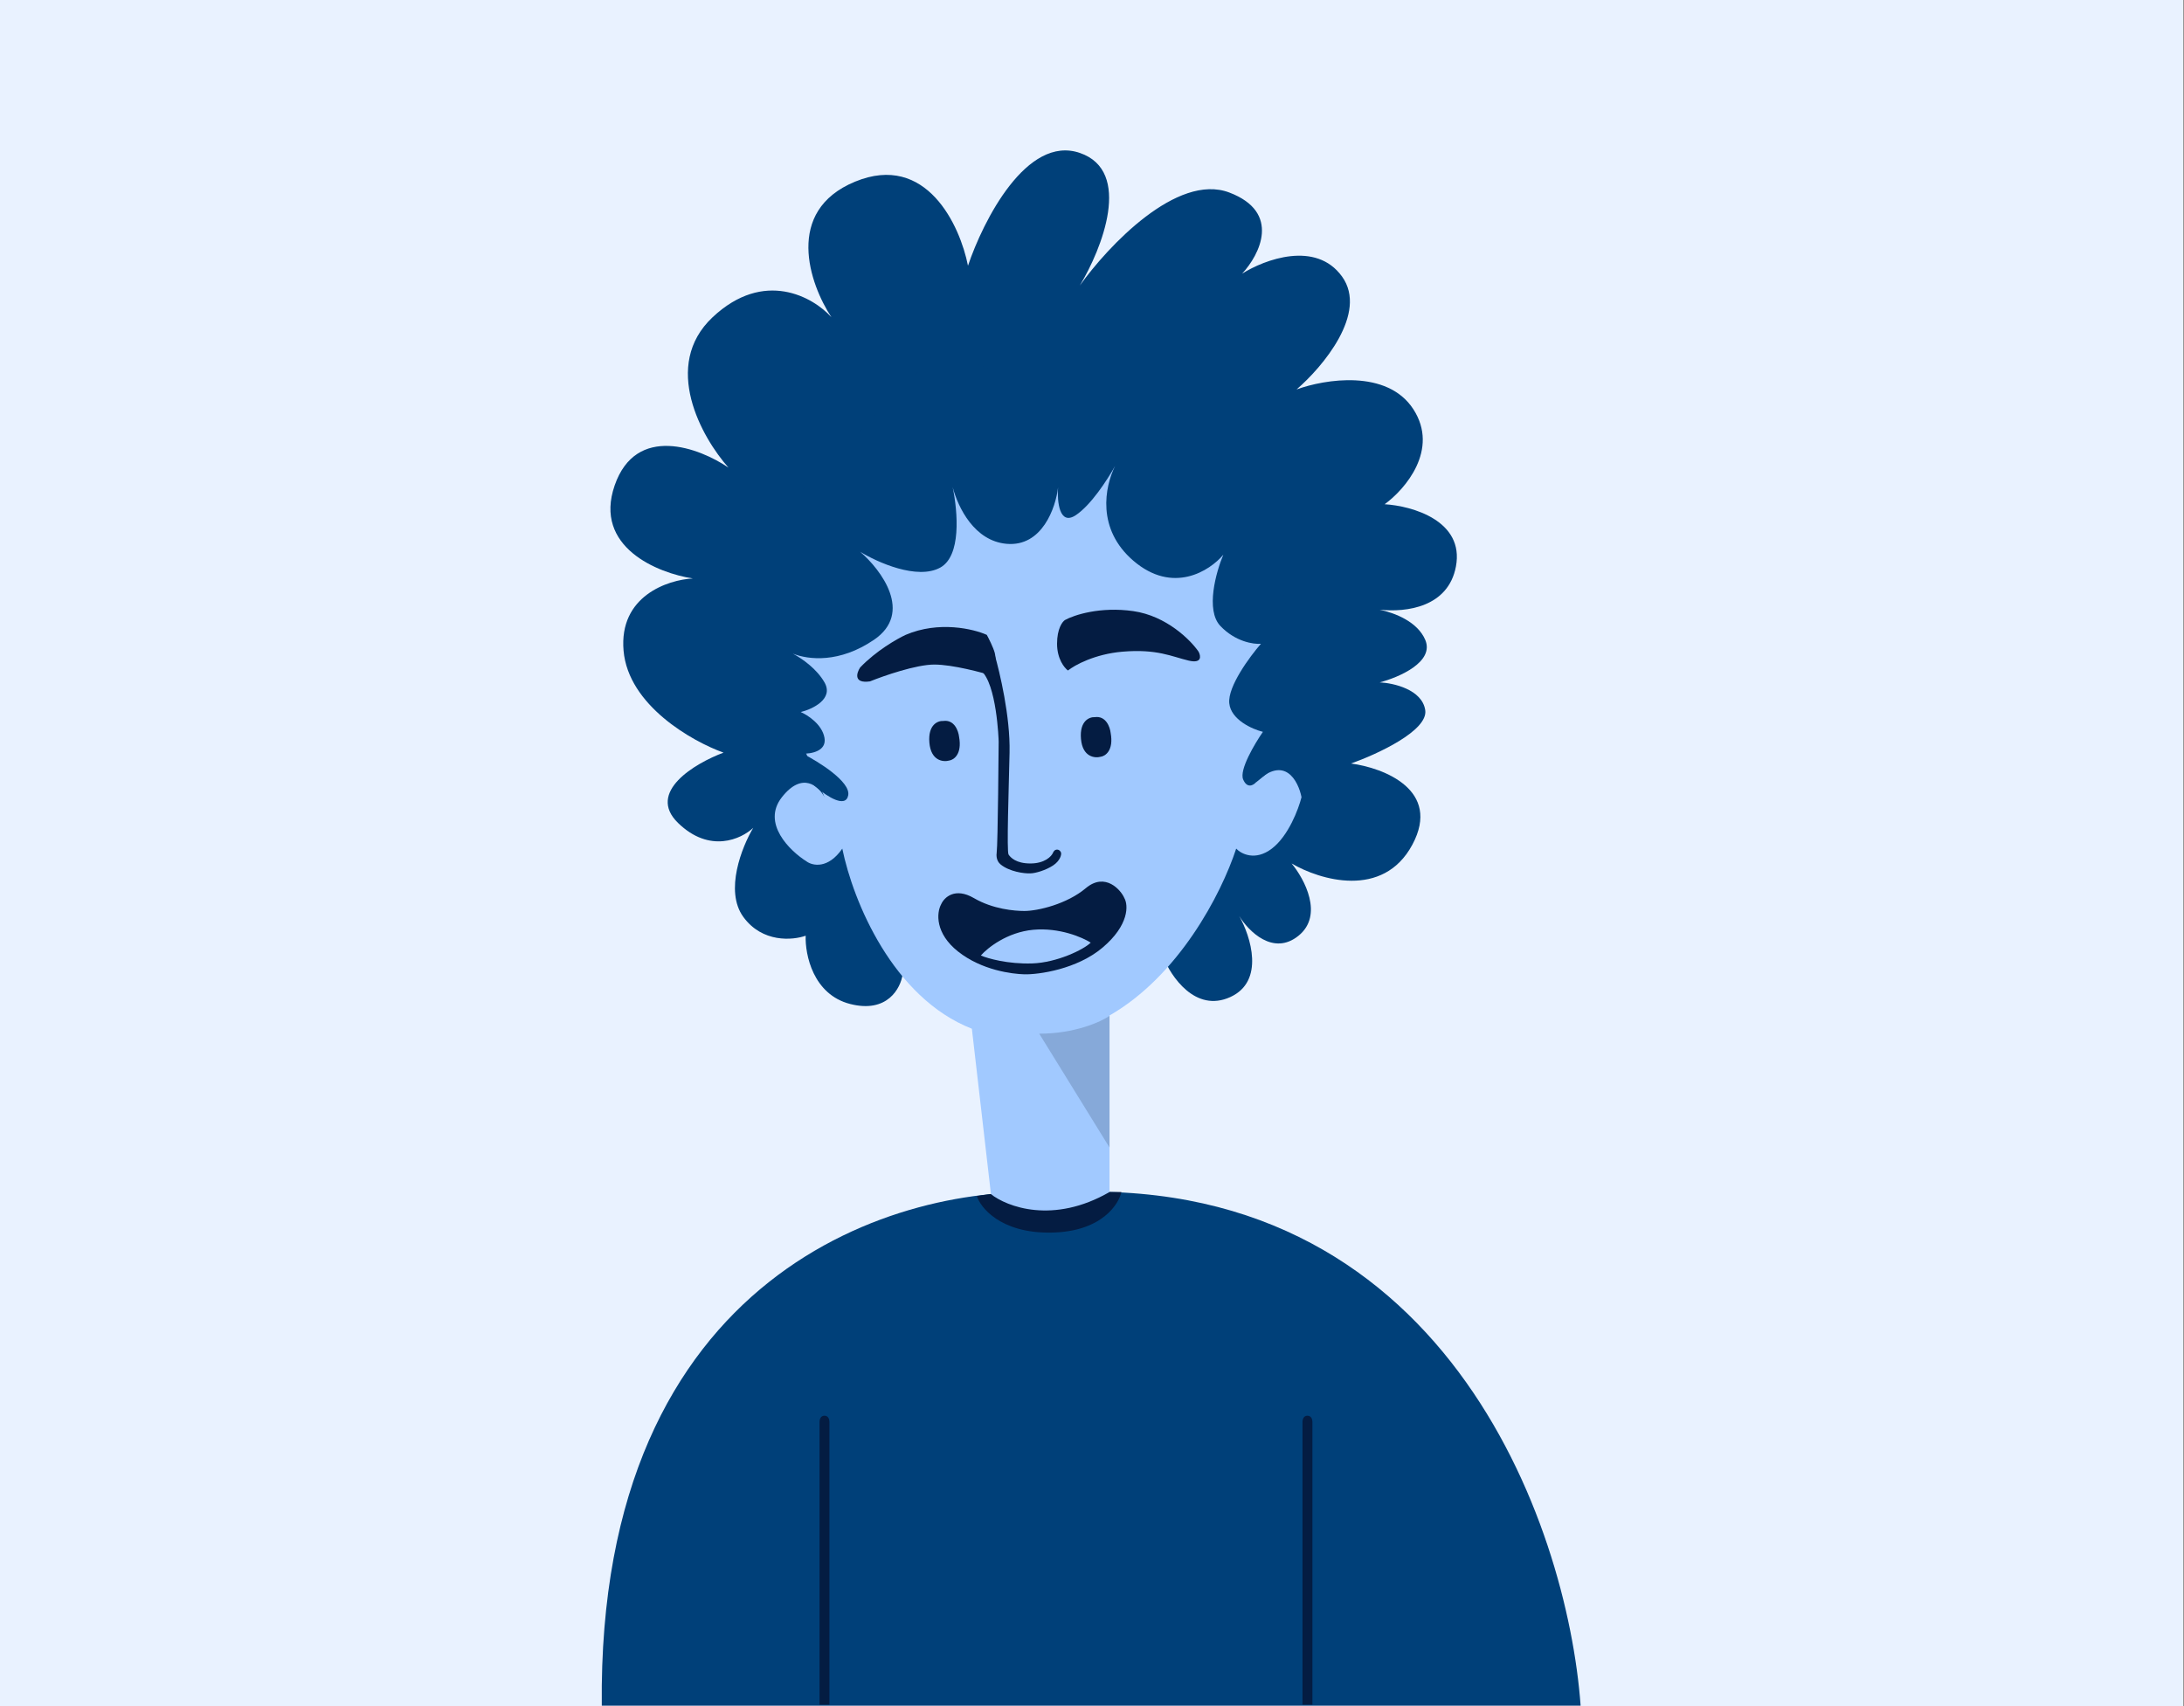 <svg width="320" height="250" viewBox="0 0 320 250" fill="none" xmlns="http://www.w3.org/2000/svg">
<rect x="0" y="0" width="320" height="250" fill="#808080" stroke="none"/>
<rect width="319.896" height="250" fill="#E9F2FF"/>
<path d="M132.258 142.767C131.968 144.798 130.025 148.51 124.573 147.118C119.12 145.726 117.95 139.867 118.047 137.112C116.162 137.789 111.696 138.185 108.911 134.357C106.127 130.528 108.718 124.061 110.362 121.306C108.621 122.949 103.981 125.105 99.341 120.581C94.7 116.056 101.854 111.832 106.011 110.285C101.419 108.641 92.061 103.353 91.365 95.349C90.669 87.344 97.842 84.956 101.516 84.763C96.392 83.989 86.928 80.18 90.06 71.132C93.192 62.083 102.483 65.621 106.737 68.521C102.821 64.123 96.876 53.556 104.416 46.48C111.957 39.403 119.159 43.531 121.818 46.48C118.628 41.646 114.857 30.905 125.298 26.613C135.739 22.321 140.669 33.042 141.829 38.939C144.053 32.317 150.443 19.739 158.216 22.408C165.988 25.076 161.454 36.474 158.216 41.839C162.324 36.087 172.456 25.308 180.112 28.208C187.769 31.108 184.559 37.344 181.998 40.099C185.285 38.021 192.815 35.198 196.644 40.534C200.472 45.871 193.792 53.779 189.973 57.066C194.082 55.567 203.256 54.049 207.085 59.966C210.913 65.882 205.876 71.712 202.879 73.887C206.891 74.129 214.596 76.294 213.32 83.023C212.193 88.965 206.082 89.765 202.139 89.338C204.457 89.833 207.696 91.12 208.825 93.753C210.217 97.002 204.958 99.264 202.154 99.989C204.184 100.086 208.361 101.033 208.825 104.049C209.289 107.065 201.767 110.526 197.949 111.88C202.734 112.508 211.232 115.766 206.94 123.771C202.647 131.775 193.357 128.943 189.248 126.526C191.133 128.798 193.976 134.096 190.263 137.112C186.551 140.128 182.916 136.435 181.563 134.212C183.254 137.209 185.362 143.782 180.257 146.103C175.153 148.423 171.557 143.106 170.397 140.157L132.258 142.767Z" fill="#004079"/>
<path d="M88.175 249.931C87.479 186.126 132.065 173.268 154.445 174.815C211.522 171.103 229.658 223.345 231.592 249.931H88.175Z" fill="#004079"/>
<path d="M120.078 208.313V249.786H121.528V208.313C121.528 208.023 121.383 207.443 120.803 207.443C120.223 207.443 120.078 208.023 120.078 208.313Z" fill="#041C42"/>
<path d="M190.843 208.313V249.786H192.293V208.313C192.293 208.023 192.148 207.443 191.568 207.443C190.988 207.443 190.843 208.023 190.843 208.313Z" fill="#041C42"/>
<path d="M114.567 116.81C117.583 112.982 119.981 115.215 120.803 116.81L112.537 97.089L136.174 59.096L181.127 71.422L188.958 107.385L184.028 114.635C188.204 110.575 190.215 114.393 190.698 116.81C190.263 118.55 188.784 122.495 186.348 124.351C183.912 126.207 181.853 125.124 181.127 124.351C178.903 131.133 172.66 142.999 162.566 148.804V175.975C154.677 182.704 147.775 178.779 145.31 175.975L142.399 150.743C130.815 146.199 125.005 132.11 123.413 124.351C121.325 127.367 119.063 126.864 118.192 126.236C115.727 124.689 111.551 120.639 114.567 116.81Z" fill="#A1C9FF"/>
<path d="M162.566 174.67C154.329 179.426 147.533 176.845 145.165 174.96L143.134 175.25C143.569 176.797 146.47 180.731 154.01 180.615C161.551 180.499 163.968 176.313 164.306 174.67H162.566Z" fill="#041C42"/>
<path d="M184.027 114.635C183.641 115.07 182.722 115.592 182.142 114.2C181.562 112.808 183.834 108.98 185.042 107.239C183.496 106.853 180.344 105.47 180.112 103.034C179.88 100.598 183.109 96.219 184.753 94.334C183.689 94.43 181.011 94.043 178.807 91.723C176.603 89.403 178.179 83.796 179.242 81.282C177.26 83.651 171.847 87.141 166.046 82.153C160.646 77.508 161.865 71.331 163.385 68.277C162.2 70.391 159.835 74.016 157.636 75.482C155.199 77.106 154.88 73.452 155.025 71.422C154.687 74.37 152.705 80.151 147.485 79.687C142.796 79.27 140.408 74.455 139.585 71.377C140.357 75.113 140.846 81.47 137.769 83.168C134.405 85.024 128.537 82.394 126.023 80.847C129.117 83.506 133.854 89.809 128.053 93.753C123.006 97.186 118.471 96.694 116.168 95.776C117.59 96.548 119.677 98.019 120.803 99.989C122.195 102.425 119.063 103.904 117.322 104.339C118.337 104.774 120.455 106.137 120.803 108.11C121.151 110.082 118.821 110.478 117.612 110.43C119.981 111.638 124.631 114.548 124.283 116.52C123.935 118.492 121.141 116.665 119.788 115.505L109.637 107.094V79.687L137.769 51.12L186.348 70.406L190.553 109.415L184.027 114.635Z" fill="#004079"/>
<path d="M154.88 94.334C154.88 96.538 155.944 97.862 156.475 98.249C157.442 97.475 160.391 95.842 164.451 95.494C169.527 95.058 171.702 96.219 174.167 96.799C176.139 97.263 175.955 96.122 175.617 95.494C174.457 93.802 170.919 90.244 166.046 89.548C161.174 88.852 157.346 90.128 156.04 90.853C155.654 91.095 154.88 92.129 154.88 94.334Z" fill="#041C42"/>
<path d="M145.745 95.639C145.977 96.451 145.841 98.297 145.745 99.119C143.908 98.539 139.567 97.379 136.899 97.379C134.231 97.379 129.503 99.022 127.473 99.844C125.037 100.192 125.491 98.635 126.023 97.814C128.343 95.377 131.437 93.608 132.694 93.028C137.566 90.94 142.651 92.158 144.585 93.028C144.875 93.56 145.513 94.826 145.745 95.639Z" fill="#041C42"/>
<path d="M147.92 110.285C148.036 104.948 146.47 98.49 145.745 95.929L143.714 98.249C146.035 100.134 146.325 108.4 146.325 108.69C146.325 108.98 146.21 123.704 146.035 124.931C145.89 125.946 146.373 126.478 146.615 126.671C147.891 127.715 150.047 128.024 150.965 127.976C151.69 127.976 153.256 127.512 154.3 126.816C155.344 126.12 155.557 125.221 155.46 124.931C155.412 124.786 155.228 124.496 154.88 124.496C154.532 124.496 154.349 124.786 154.3 124.931C154.059 125.511 153.053 126.526 150.965 126.526C148.877 126.526 148.065 125.656 147.775 125.221C147.485 124.786 147.804 115.621 147.92 110.285Z" fill="#041C42"/>
<path d="M136.174 108.835C135.942 106.166 137.431 105.596 138.204 105.644C139.828 105.412 140.428 107.094 140.524 107.965C140.988 110.517 139.751 111.348 139.074 111.445C138.204 111.687 136.406 111.503 136.174 108.835Z" fill="#041C42"/>
<path d="M158.385 108.276C158.153 105.608 159.642 105.038 160.415 105.086C162.039 104.854 162.639 106.536 162.735 107.406C163.199 109.958 161.962 110.79 161.285 110.887C160.415 111.128 158.617 110.945 158.385 108.276Z" fill="#041C42"/>
<path d="M142.699 131.601C145.483 133.226 148.645 133.487 150.095 133.487C152.072 133.487 156.33 132.472 159.085 130.151C161.943 127.745 164.257 130.441 164.741 131.601C165.321 132.617 165.465 135.539 161.551 138.852C157.781 142.042 152.173 142.816 150.095 142.767C148.306 142.719 143.86 142.187 140.379 139.432C137.023 136.776 137.189 133.777 137.914 132.472C138.349 131.505 139.915 129.977 142.699 131.601Z" fill="#041C42"/>
<path d="M151.255 141.172C154.851 141.056 158.796 139.142 159.811 138.127C158.602 137.354 155.228 135.894 151.4 136.242C147.572 136.59 144.681 138.9 143.714 140.012C144.73 140.447 147.659 141.288 151.255 141.172Z" fill="#A1C9FF"/>
<path d="M152.27 151.468C157.491 151.468 161.309 149.728 162.566 148.858V168.144L152.27 151.468Z" fill="#86A9D9"/>
</svg>
